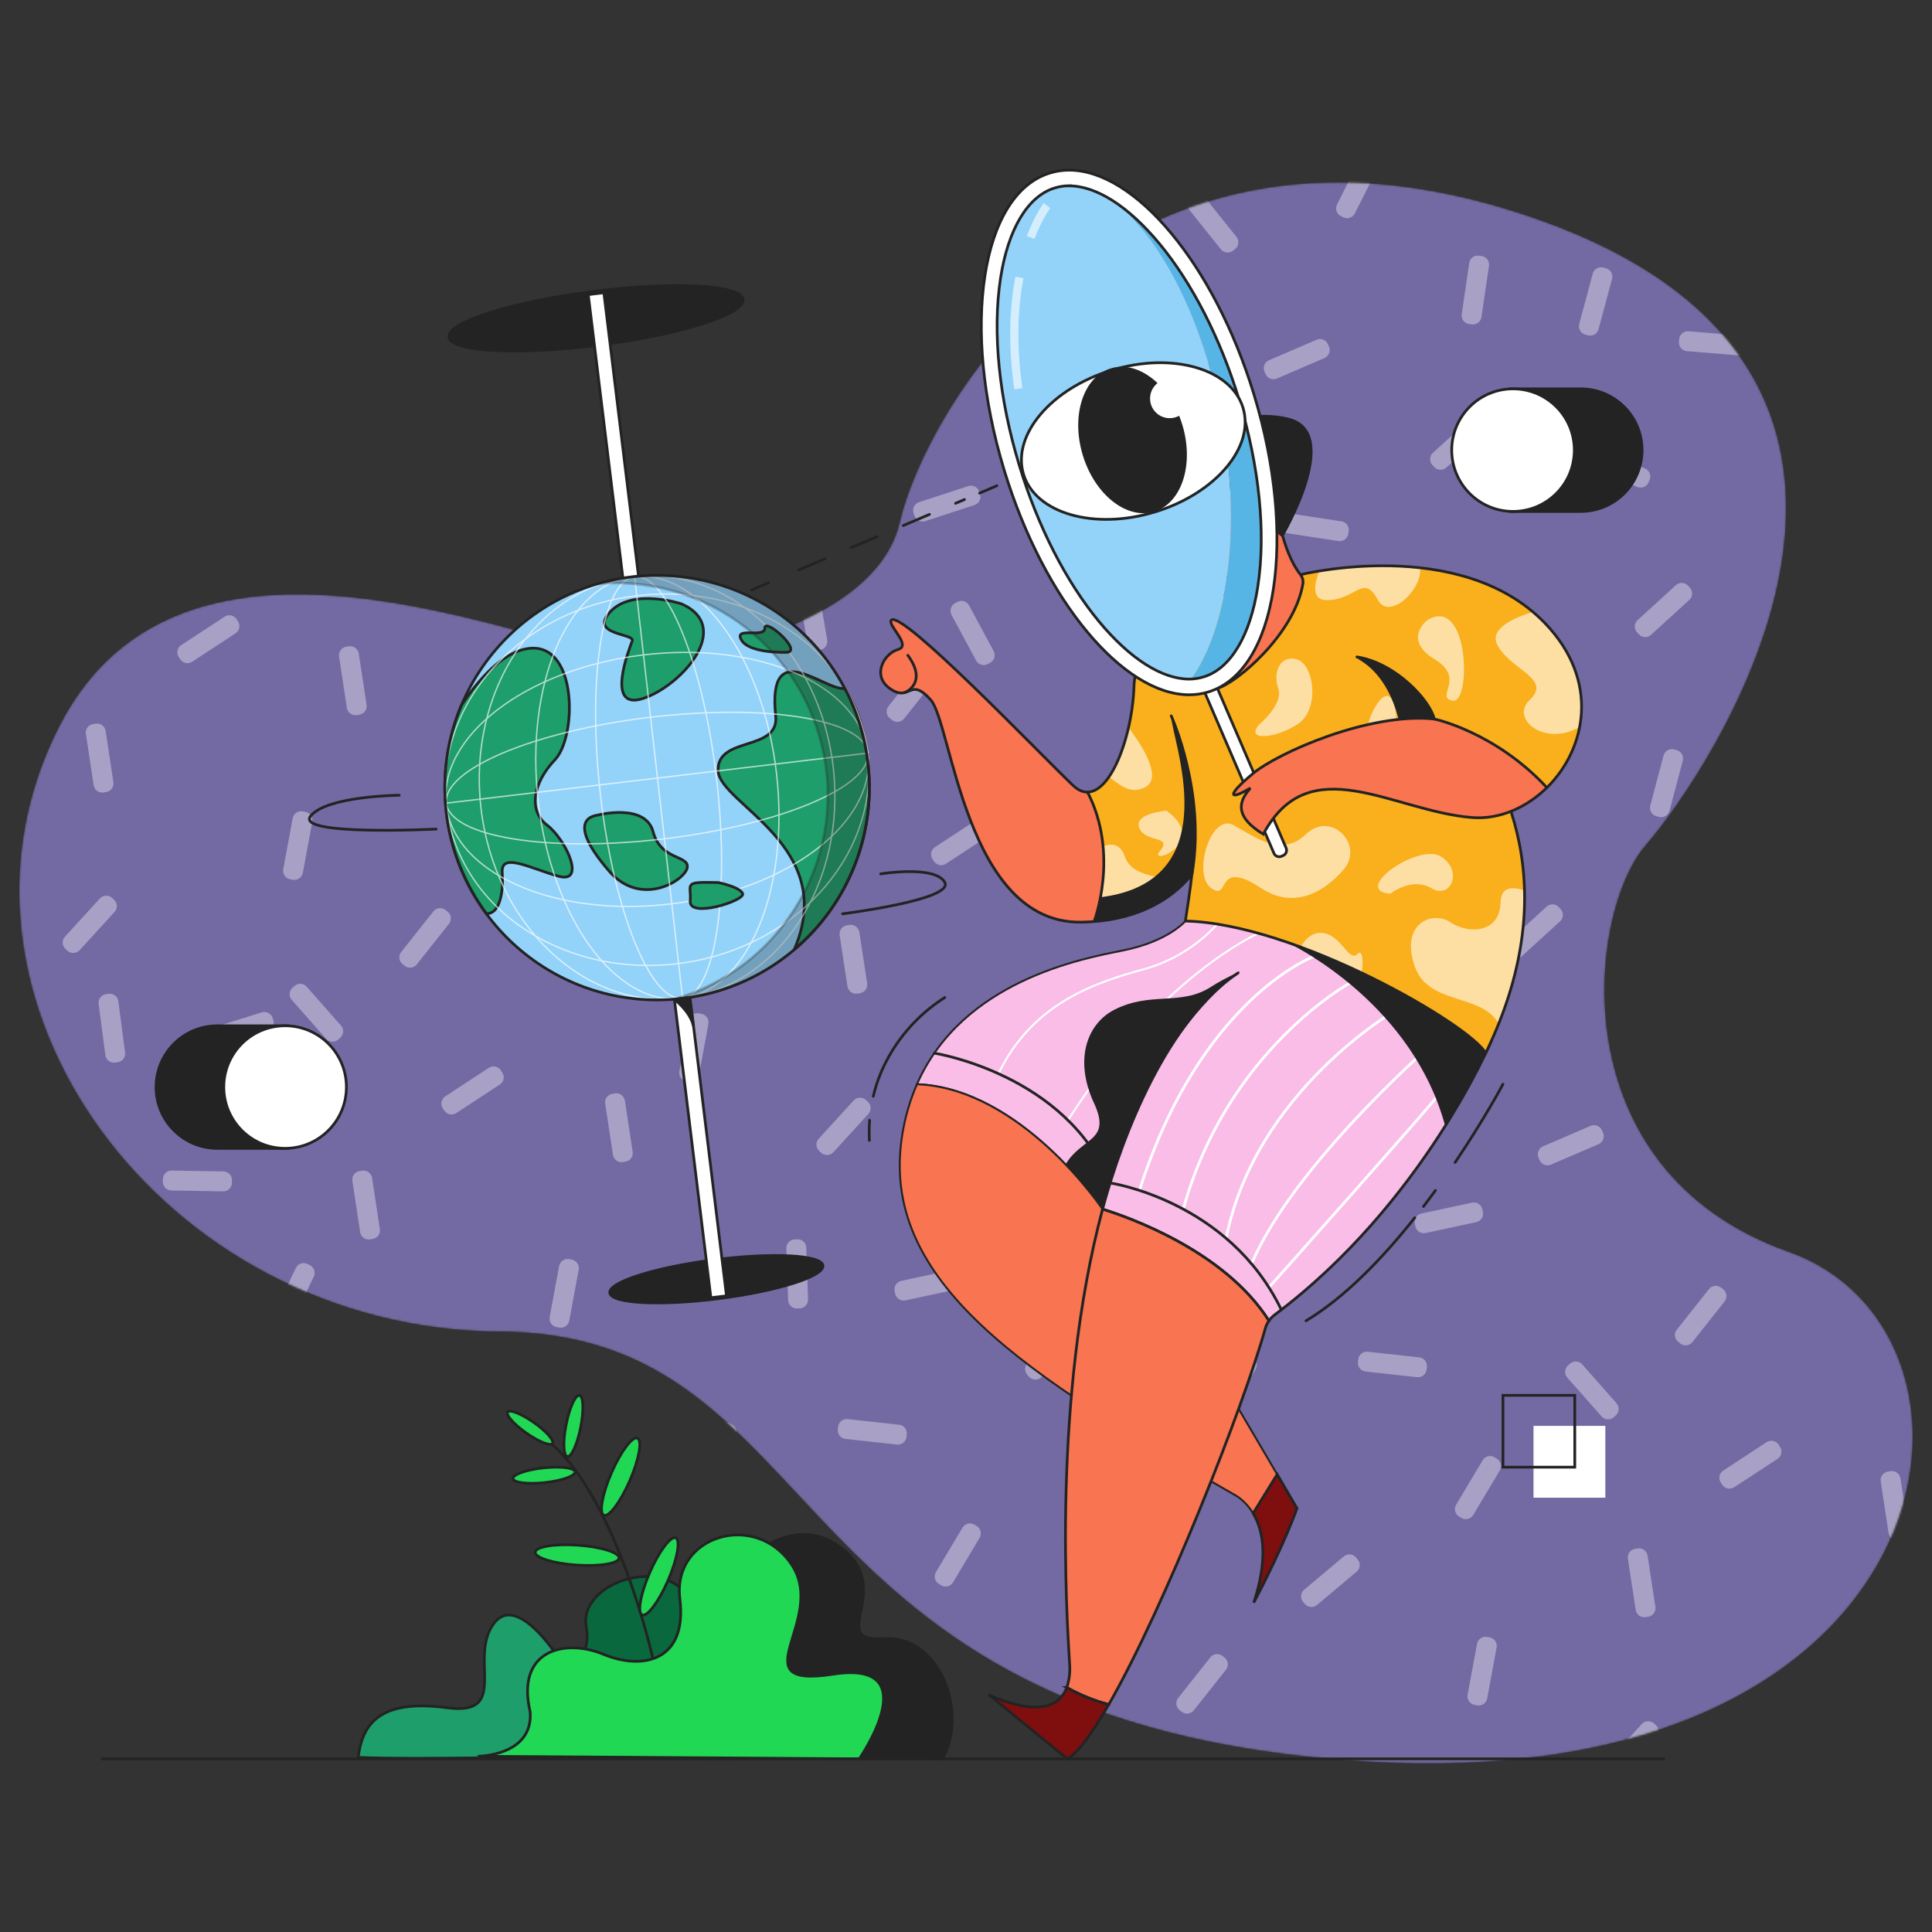 <svg width="1000" height="1000" viewBox="0 0 1000 1000" fill="none" xmlns="http://www.w3.org/2000/svg">
<rect x="0" y="0" width="1000" height="1000" fill="#333333" stroke="none"/>
<mask id="mask0_0_2911" style="mask-type:alpha" maskUnits="userSpaceOnUse" x="10" y="94" width="981" height="819">
<path fill-rule="evenodd" clip-rule="evenodd" d="M348.503 341.09C348.503 341.09 452.729 326.701 465.688 270.288C478.647 213.875 573.892 43.896 782.54 109.072C1032.66 187.219 882.373 402.542 851.993 437.326C821.613 472.11 806.417 605.586 925.781 647.899C1045.15 690.212 1012.54 931.108 704.935 911.6C397.331 892.092 433.129 690.362 258.447 689.209C83.765 688.056 -41.041 516.602 30.58 376.093C102.201 235.584 315.956 357.646 348.503 341.09Z" fill="white"/>
</mask>
<g mask="url(#mask0_0_2911)">
<path d="M348.504 341.09C348.504 341.09 452.73 326.701 465.689 270.288C478.648 213.875 573.892 43.896 782.54 109.072C1032.66 187.219 882.373 402.542 851.993 437.326C821.613 472.11 806.417 605.586 925.781 647.899C1045.15 690.212 1012.54 931.108 704.935 911.6C397.331 892.092 433.13 690.362 258.447 689.209C83.765 688.056 -41.041 516.602 30.58 376.093C102.201 235.584 315.956 357.646 348.504 341.09Z" fill="#A997FF" fill-opacity="0.55"/>
<g opacity="0.37">
<path d="M914.389 746.474C916.454 745.121 919.224 745.698 920.577 747.763L921.327 748.907C922.679 750.972 922.102 753.743 920.037 755.095L897.609 769.789C895.544 771.142 892.773 770.564 891.42 768.499L890.671 767.356C889.318 765.291 889.895 762.52 891.96 761.167L914.389 746.474Z" fill="white"/>
<path d="M842.6 806.775C842.229 804.335 843.907 802.055 846.348 801.684L847.7 801.479C850.14 801.108 852.419 802.786 852.79 805.227L856.818 831.735C857.189 834.176 855.511 836.455 853.07 836.826L851.719 837.031C849.278 837.402 846.999 835.724 846.628 833.284L842.6 806.775Z" fill="white"/>
<path d="M884.562 667.235C886.095 665.3 888.907 664.975 890.842 666.508L891.913 667.357C893.848 668.89 894.174 671.701 892.641 673.636L875.99 694.652C874.457 696.587 871.646 696.913 869.711 695.38L868.639 694.531C866.704 692.998 866.378 690.186 867.911 688.251L884.562 667.235Z" fill="white"/>
<path d="M973.469 766.772C973.098 764.331 974.776 762.052 977.217 761.681L978.569 761.476C981.01 761.105 983.289 762.783 983.66 765.223L987.688 791.732C988.059 794.173 986.381 796.452 983.94 796.823L982.588 797.028C980.147 797.399 977.868 795.721 977.497 793.28L973.469 766.772Z" fill="white"/>
<path d="M849.816 892.342C851.481 890.519 854.308 890.391 856.131 892.056L857.14 892.978C858.963 894.643 859.091 897.47 857.426 899.293L839.343 919.09C837.678 920.913 834.85 921.041 833.028 919.376L832.018 918.453C830.195 916.788 830.068 913.961 831.733 912.138L849.816 892.342Z" fill="white"/>
<path d="M949.594 850.864C950.043 848.436 952.375 846.833 954.802 847.282L956.147 847.53C958.574 847.979 960.178 850.311 959.729 852.739L954.852 879.104C954.403 881.532 952.071 883.136 949.644 882.687L948.299 882.438C945.872 881.989 944.268 879.657 944.717 877.229L949.594 850.864Z" fill="white"/>
<path d="M764.51 850.853C764.959 848.426 767.291 846.822 769.718 847.271L771.063 847.52C773.49 847.969 775.094 850.301 774.645 852.728L769.768 879.094C769.319 881.521 766.987 883.125 764.56 882.676L763.215 882.427C760.788 881.978 759.184 879.646 759.633 877.219L764.51 850.853Z" fill="white"/>
<path d="M811.234 713.045C809.6 711.194 809.776 708.369 811.627 706.735L812.652 705.831C814.502 704.197 817.327 704.372 818.961 706.223L836.706 726.323C838.34 728.174 838.165 730.999 836.314 732.633L835.289 733.537C833.438 735.171 830.614 734.996 828.98 733.145L811.234 713.045Z" fill="white"/>
<path d="M253.028 552.699C255.094 551.347 257.864 551.925 259.216 553.99L259.988 555.169C261.341 557.234 260.763 560.005 258.697 561.357L236.144 576.124C234.079 577.476 231.308 576.898 229.956 574.833L229.184 573.654C227.832 571.589 228.41 568.818 230.475 567.466L253.028 552.699Z" fill="white"/>
<path d="M182.395 611.234C182.024 608.794 183.702 606.514 186.143 606.143L187.494 605.938C189.935 605.567 192.214 607.245 192.585 609.686L196.613 636.194C196.984 638.635 195.306 640.914 192.865 641.285L191.514 641.49C189.073 641.861 186.794 640.183 186.423 637.743L182.395 611.234Z" fill="white"/>
<path d="M224.313 471.751C225.846 469.816 228.657 469.49 230.592 471.023L231.664 471.872C233.599 473.405 233.925 476.217 232.392 478.152L215.741 499.168C214.208 501.103 211.396 501.428 209.461 499.895L208.389 499.046C206.454 497.513 206.129 494.702 207.662 492.767L224.313 471.751Z" fill="white"/>
<path d="M313.241 571.233C312.87 568.792 314.548 566.513 316.989 566.142L318.341 565.936C320.782 565.565 323.061 567.243 323.432 569.684L327.46 596.193C327.83 598.633 326.153 600.912 323.712 601.283L322.36 601.489C319.919 601.86 317.64 600.182 317.269 597.741L313.241 571.233Z" fill="white"/>
<path d="M189.618 696.826C191.283 695.004 194.11 694.876 195.933 696.541L196.942 697.463C198.765 699.128 198.893 701.955 197.228 703.778L179.145 723.575C177.48 725.397 174.652 725.525 172.829 723.86L171.82 722.938C169.997 721.273 169.869 718.446 171.534 716.623L189.618 696.826Z" fill="white"/>
<path d="M289.394 655.316C289.843 652.888 292.175 651.284 294.602 651.733L295.947 651.982C298.374 652.431 299.978 654.763 299.529 657.191L294.652 683.556C294.203 685.984 291.871 687.588 289.444 687.138L288.099 686.89C285.672 686.441 284.068 684.109 284.517 681.681L289.394 655.316Z" fill="white"/>
<path d="M104.321 655.305C104.77 652.878 107.102 651.274 109.53 651.723L110.874 651.972C113.302 652.421 114.906 654.753 114.457 657.18L109.58 683.545C109.131 685.973 106.799 687.577 104.371 687.128L103.027 686.879C100.599 686.43 98.995 684.098 99.444 681.671L104.321 655.305Z" fill="white"/>
<path d="M151.022 517.55C149.388 515.699 149.563 512.874 151.414 511.24L152.439 510.335C154.29 508.702 157.115 508.877 158.748 510.728L176.494 530.828C178.128 532.679 177.952 535.504 176.102 537.137L175.077 538.042C173.226 539.676 170.401 539.5 168.767 537.65L151.022 517.55Z" fill="white"/>
<path d="M116.243 319.201C118.308 317.848 121.079 318.425 122.431 320.49L123.181 321.634C124.534 323.699 123.956 326.47 121.891 327.823L99.463 342.516C97.398 343.869 94.627 343.292 93.274 341.227L92.525 340.083C91.172 338.018 91.75 335.247 93.815 333.894L116.243 319.201Z" fill="white"/>
<path d="M44.462 379.857C44.092 377.416 45.771 375.137 48.212 374.768L49.577 374.561C52.018 374.191 54.296 375.87 54.666 378.311L58.69 404.867C59.06 407.308 57.381 409.586 54.94 409.956L53.575 410.163C51.134 410.533 48.855 408.854 48.486 406.413L44.462 379.857Z" fill="white"/>
<path d="M86.372 239.981C87.905 238.046 90.716 237.72 92.651 239.253L93.723 240.102C95.658 241.635 95.984 244.447 94.451 246.382L77.8 267.397C76.267 269.332 73.455 269.658 71.52 268.125L70.448 267.276C68.513 265.743 68.188 262.931 69.721 260.996L86.372 239.981Z" fill="white"/>
<path d="M175.505 339.829C175.135 337.388 176.814 335.11 179.255 334.74L180.62 334.533C183.061 334.163 185.339 335.842 185.709 338.283L189.733 364.839C190.103 367.28 188.424 369.558 185.983 369.928L184.618 370.135C182.177 370.505 179.899 368.826 179.529 366.385L175.505 339.829Z" fill="white"/>
<path d="M51.696 465.05C53.361 463.228 56.188 463.1 58.011 464.765L59.02 465.687C60.843 467.352 60.971 470.179 59.306 472.002L41.222 491.799C39.557 493.621 36.73 493.749 34.907 492.084L33.898 491.162C32.075 489.497 31.947 486.67 33.612 484.847L51.696 465.05Z" fill="white"/>
<path d="M151.49 423.546C151.939 421.119 154.271 419.515 156.698 419.964L158.043 420.213C160.47 420.662 162.074 422.993 161.625 425.421L156.748 451.786C156.299 454.214 153.967 455.818 151.54 455.369L150.195 455.12C147.767 454.671 146.164 452.339 146.613 449.912L151.49 423.546Z" fill="white"/>
<path d="M13.101 285.79C11.467 283.94 11.643 281.115 13.493 279.481L14.518 278.576C16.369 276.942 19.194 277.118 20.828 278.969L38.573 299.069C40.207 300.919 40.032 303.744 38.181 305.378L37.156 306.283C35.305 307.917 32.48 307.741 30.847 305.89L13.101 285.79Z" fill="white"/>
<path d="M115.671 606.346C118.139 606.39 120.105 608.425 120.062 610.894L120.039 612.261C119.995 614.729 117.96 616.695 115.491 616.652L88.683 616.184C86.214 616.141 84.248 614.105 84.291 611.637L84.315 610.27C84.358 607.801 86.394 605.835 88.862 605.878L115.671 606.346Z" fill="white"/>
<path d="M22.433 615.793C23.5 613.566 26.169 612.626 28.396 613.692L29.629 614.283C31.855 615.349 32.796 618.018 31.73 620.245L20.149 644.428C19.082 646.654 16.413 647.595 14.186 646.528L12.953 645.938C10.727 644.872 9.786 642.202 10.852 639.976L22.433 615.793Z" fill="white"/>
<path d="M135.501 523.995C137.857 523.258 140.365 524.57 141.102 526.926L141.51 528.231C142.247 530.587 140.934 533.095 138.578 533.832L112.988 541.837C110.632 542.574 108.125 541.261 107.387 538.905L106.979 537.6C106.242 535.244 107.555 532.736 109.911 531.999L135.501 523.995Z" fill="white"/>
<path d="M153.118 656.32C154.184 654.094 156.854 653.153 159.08 654.219L160.314 654.81C162.54 655.876 163.481 658.546 162.414 660.772L150.833 684.955C149.767 687.181 147.097 688.122 144.871 687.056L143.638 686.465C141.411 685.399 140.471 682.729 141.537 680.503L153.118 656.32Z" fill="white"/>
<path d="M86.104 712.434C87.841 710.68 90.671 710.666 92.425 712.402L93.397 713.364C95.152 715.101 95.166 717.931 93.429 719.686L74.566 738.741C72.829 740.495 69.999 740.51 68.245 738.773L67.273 737.811C65.518 736.074 65.504 733.244 67.241 731.489L86.104 712.434Z" fill="white"/>
<path d="M51.05 519.598C50.728 517.15 52.452 514.905 54.9 514.584L56.24 514.408C58.688 514.086 60.932 515.81 61.254 518.258L64.738 544.789C65.059 547.237 63.335 549.481 60.888 549.803L59.547 549.979C57.1 550.3 54.855 548.577 54.533 546.129L51.05 519.598Z" fill="white"/>
<path d="M506.384 423.766C508.45 422.413 511.22 422.99 512.573 425.055L513.322 426.199C514.675 428.264 514.098 431.035 512.033 432.387L489.605 447.081C487.54 448.434 484.769 447.856 483.416 445.791L482.667 444.648C481.314 442.583 481.891 439.812 483.956 438.459L506.384 423.766Z" fill="white"/>
<path d="M434.616 484.04C434.245 481.599 435.923 479.32 438.364 478.949L439.715 478.744C442.156 478.373 444.435 480.051 444.806 482.492L448.834 509C449.205 511.441 447.527 513.72 445.086 514.091L443.735 514.296C441.294 514.667 439.015 512.989 438.644 510.549L434.616 484.04Z" fill="white"/>
<path d="M476.54 344.526C478.073 342.591 480.885 342.265 482.82 343.798L483.891 344.647C485.826 346.18 486.152 348.992 484.619 350.927L467.968 371.943C466.435 373.878 463.623 374.203 461.688 372.67L460.617 371.821C458.682 370.288 458.356 367.477 459.889 365.542L476.54 344.526Z" fill="white"/>
<path d="M565.474 444.039C565.103 441.598 566.781 439.319 569.222 438.948L570.573 438.742C573.014 438.371 575.293 440.049 575.664 442.49L579.692 468.999C580.063 471.439 578.385 473.718 575.944 474.089L574.592 474.295C572.152 474.666 569.873 472.988 569.502 470.547L565.474 444.039Z" fill="white"/>
<path d="M441.841 569.623C443.506 567.8 446.334 567.672 448.157 569.337L449.166 570.259C450.989 571.924 451.117 574.752 449.452 576.574L431.368 596.371C429.703 598.194 426.876 598.322 425.053 596.657L424.044 595.735C422.221 594.07 422.093 591.242 423.758 589.42L441.841 569.623Z" fill="white"/>
<path d="M541.622 528.125C542.071 525.697 544.402 524.093 546.83 524.542L548.174 524.791C550.602 525.24 552.206 527.572 551.757 529.999L546.88 556.365C546.431 558.792 544.099 560.396 541.671 559.947L540.327 559.699C537.899 559.25 536.295 556.918 536.744 554.49L541.622 528.125Z" fill="white"/>
<path d="M356.537 528.114C356.986 525.687 359.318 524.083 361.746 524.532L363.09 524.781C365.518 525.23 367.122 527.561 366.673 529.989L361.796 556.354C361.347 558.782 359.015 560.386 356.587 559.937L355.243 559.688C352.815 559.239 351.211 556.907 351.66 554.48L356.537 528.114Z" fill="white"/>
<path d="M403.24 390.336C401.606 388.485 401.782 385.66 403.632 384.026L404.657 383.122C406.508 381.488 409.333 381.663 410.967 383.514L428.712 403.614C430.346 405.465 430.17 408.29 428.32 409.924L427.295 410.828C425.444 412.462 422.619 412.287 420.985 410.436L403.24 390.336Z" fill="white"/>
<path d="M626.484 857.848C628.017 855.913 630.828 855.587 632.763 857.12L633.835 857.969C635.77 859.502 636.096 862.314 634.563 864.249L617.912 885.264C616.379 887.199 613.567 887.525 611.632 885.992L610.561 885.143C608.626 883.61 608.3 880.798 609.833 878.863L626.484 857.848Z" fill="white"/>
<path d="M553.147 903.645C551.513 901.794 551.689 898.969 553.54 897.335L554.565 896.43C556.415 894.797 559.24 894.972 560.874 896.823L578.62 916.923C580.253 918.774 580.078 921.599 578.227 923.232L577.202 924.137C575.351 925.771 572.527 925.596 570.893 923.745L553.147 903.645Z" fill="white"/>
<path d="M891.697 495.734C893.97 496.697 895.032 499.321 894.068 501.594L893.538 502.846C892.574 505.119 889.951 506.18 887.678 505.217L863.016 494.762C860.743 493.799 859.682 491.175 860.645 488.902L861.176 487.65C862.139 485.378 864.763 484.316 867.036 485.28L891.697 495.734Z" fill="white"/>
<path d="M800.545 469.259C802.369 467.595 805.196 467.724 806.86 469.548L807.782 470.558C809.446 472.381 809.316 475.209 807.493 476.873L787.687 494.946C785.863 496.61 783.036 496.48 781.372 494.657L780.45 493.647C778.786 491.823 778.915 488.996 780.739 487.332L800.545 469.259Z" fill="white"/>
<path d="M939.739 426.597C942.199 426.797 944.031 428.954 943.831 431.415L943.72 432.778C943.519 435.238 941.362 437.07 938.901 436.87L912.177 434.691C909.717 434.491 907.885 432.334 908.085 429.873L908.196 428.51C908.397 426.05 910.554 424.218 913.015 424.418L939.739 426.597Z" fill="white"/>
<path d="M906.495 555.851C908.318 554.187 911.146 554.317 912.81 556.14L913.731 557.15C915.395 558.974 915.266 561.801 913.442 563.465L893.636 581.538C891.812 583.202 888.985 583.073 887.321 581.249L886.399 580.239C884.735 578.416 884.865 575.588 886.688 573.924L906.495 555.851Z" fill="white"/>
<path d="M733.378 522.82C735.818 523.192 737.495 525.472 737.123 527.913L736.917 529.264C736.545 531.705 734.265 533.381 731.824 533.009L705.318 528.968C702.877 528.595 701.201 526.315 701.573 523.875L701.779 522.523C702.151 520.083 704.431 518.406 706.872 518.778L733.378 522.82Z" fill="white"/>
<path d="M823.314 582.754C825.582 581.779 828.211 582.827 829.186 585.095L829.726 586.351C830.701 588.62 829.653 591.249 827.385 592.223L802.751 602.812C800.483 603.787 797.854 602.738 796.879 600.47L796.339 599.214C795.364 596.946 796.413 594.317 798.681 593.342L823.314 582.754Z" fill="white"/>
<path d="M720.518 428.833C722.786 427.858 725.415 428.906 726.39 431.174L726.93 432.43C727.905 434.698 726.856 437.327 724.588 438.302L699.955 448.891C697.687 449.866 695.058 448.817 694.083 446.549L693.543 445.293C692.568 443.025 693.616 440.396 695.884 439.421L720.518 428.833Z" fill="white"/>
<path d="M861.04 391.084C861.672 388.697 864.118 387.274 866.505 387.906L867.827 388.256C870.213 388.887 871.636 391.334 871.005 393.72L864.146 419.641C863.515 422.028 861.068 423.45 858.682 422.819L857.36 422.469C854.973 421.838 853.551 419.391 854.182 417.005L861.04 391.084Z" fill="white"/>
<path d="M851.474 242.54C853.746 243.506 854.805 246.13 853.839 248.402L853.304 249.661C852.338 251.932 849.714 252.991 847.442 252.026L822.766 241.536C820.494 240.57 819.435 237.946 820.401 235.674L820.936 234.415C821.901 232.143 824.526 231.084 826.798 232.05L851.474 242.54Z" fill="white"/>
<path d="M761.494 216.298C763.318 214.634 766.145 214.763 767.809 216.587L768.73 217.597C770.395 219.42 770.265 222.248 768.442 223.912L748.635 241.985C746.812 243.649 743.984 243.519 742.32 241.696L741.399 240.686C739.735 238.862 739.864 236.035 741.688 234.371L761.494 216.298Z" fill="white"/>
<path d="M900.685 173.649C903.146 173.85 904.978 176.007 904.777 178.467L904.666 179.83C904.466 182.291 902.309 184.123 899.848 183.922L873.124 181.744C870.663 181.543 868.831 179.386 869.032 176.926L869.143 175.563C869.344 173.102 871.501 171.27 873.961 171.471L900.685 173.649Z" fill="white"/>
<path d="M867.432 302.902C869.255 301.238 872.083 301.367 873.747 303.191L874.668 304.201C876.332 306.024 876.203 308.852 874.379 310.516L854.573 328.589C852.749 330.253 849.922 330.123 848.258 328.3L847.336 327.29C845.672 325.466 845.802 322.639 847.625 320.975L867.432 302.902Z" fill="white"/>
<path d="M694.326 269.855C696.767 270.227 698.443 272.507 698.071 274.947L697.865 276.299C697.493 278.74 695.213 280.416 692.772 280.044L666.266 276.002C663.826 275.63 662.149 273.35 662.521 270.91L662.727 269.558C663.099 267.118 665.379 265.441 667.82 265.813L694.326 269.855Z" fill="white"/>
<path d="M784.261 329.784C786.53 328.809 789.158 329.858 790.133 332.126L790.673 333.382C791.648 335.65 790.6 338.279 788.332 339.254L763.698 349.842C761.43 350.817 758.801 349.769 757.827 347.501L757.287 346.245C756.312 343.977 757.36 341.348 759.628 340.373L784.261 329.784Z" fill="white"/>
<path d="M681.465 175.863C683.733 174.888 686.362 175.937 687.337 178.205L687.877 179.461C688.852 181.729 687.803 184.358 685.535 185.333L660.902 195.921C658.634 196.896 656.005 195.848 655.03 193.58L654.49 192.324C653.515 190.056 654.563 187.427 656.831 186.452L681.465 175.863Z" fill="white"/>
<path d="M824.392 141.668C825.031 139.284 827.482 137.869 829.866 138.508L831.229 138.873C833.614 139.512 835.029 141.964 834.39 144.348L827.408 170.393C826.769 172.778 824.318 174.192 821.934 173.553L820.571 173.188C818.186 172.549 816.771 170.098 817.41 167.713L824.392 141.668Z" fill="white"/>
<path d="M428.157 331.206C428.575 333.639 426.941 335.95 424.508 336.368L423.115 336.607C420.682 337.025 418.37 335.391 417.953 332.958L413.388 306.374C412.97 303.941 414.604 301.629 417.037 301.212L418.43 300.972C420.863 300.555 423.174 302.188 423.592 304.621L428.157 331.206Z" fill="white"/>
<path d="M402.81 243.34C405.199 243.966 406.627 246.409 406.002 248.797L405.655 250.12C405.03 252.508 402.586 253.936 400.198 253.311L374.261 246.516C371.873 245.89 370.444 243.447 371.07 241.059L371.416 239.736C372.042 237.348 374.485 235.919 376.873 236.545L402.81 243.34Z" fill="white"/>
<path d="M514.301 336.997C515.471 339.171 514.657 341.881 512.483 343.051L511.279 343.699C509.105 344.868 506.394 344.054 505.224 341.88L492.521 318.268C491.351 316.094 492.166 313.383 494.34 312.213L495.544 311.566C497.718 310.396 500.428 311.21 501.598 313.384L514.301 336.997Z" fill="white"/>
<path d="M387.733 379.356C390.121 379.982 391.55 382.425 390.925 384.813L390.578 386.136C389.952 388.524 387.509 389.953 385.121 389.327L359.184 382.532C356.796 381.907 355.367 379.463 355.992 377.075L356.339 375.753C356.965 373.365 359.408 371.936 361.796 372.561L387.733 379.356Z" fill="white"/>
<path d="M321.329 216.088C322.344 218.338 321.342 220.985 319.092 222L317.845 222.562C315.595 223.577 312.948 222.575 311.933 220.324L300.912 195.882C299.897 193.631 300.899 190.984 303.15 189.969L304.396 189.407C306.647 188.392 309.294 189.394 310.308 191.645L321.329 216.088Z" fill="white"/>
<path d="M319.084 323.057C321.131 324.437 321.67 327.216 320.29 329.262L319.518 330.406C318.137 332.453 315.359 332.992 313.312 331.612L291.048 316.59C289.002 315.21 288.462 312.431 289.843 310.385L290.615 309.241C291.996 307.194 294.774 306.655 296.821 308.035L319.084 323.057Z" fill="white"/>
<path d="M393.239 154.197C395.29 155.57 395.84 158.347 394.466 160.398L393.706 161.534C392.333 163.586 389.556 164.135 387.505 162.762L365.224 147.846C363.172 146.473 362.623 143.697 363.996 141.645L364.757 140.509C366.13 138.458 368.906 137.908 370.958 139.281L393.239 154.197Z" fill="white"/>
<path d="M501.207 251.592C503.553 250.824 506.077 252.105 506.845 254.451L507.27 255.751C508.037 258.097 506.757 260.621 504.411 261.389L478.926 269.723C476.58 270.49 474.056 269.21 473.288 266.864L472.863 265.564C472.096 263.218 473.376 260.694 475.722 259.926L501.207 251.592Z" fill="white"/>
<path d="M701.26 110.461C700.15 112.666 697.462 113.553 695.257 112.443L694.036 111.828C691.831 110.717 690.944 108.03 692.054 105.825L704.114 81.877C705.225 79.672 707.912 78.785 710.117 79.896L711.338 80.51C713.543 81.621 714.43 84.308 713.32 86.513L701.26 110.461Z" fill="white"/>
<path d="M766.792 164.126C766.434 166.569 764.163 168.258 761.72 167.9L760.368 167.701C757.925 167.343 756.236 165.072 756.594 162.63L760.488 136.101C760.846 133.659 763.117 131.969 765.56 132.328L766.912 132.526C769.355 132.885 771.044 135.155 770.686 137.598L766.792 164.126Z" fill="white"/>
<path d="M639.985 122.601C641.528 124.528 641.217 127.341 639.29 128.884L638.223 129.739C636.296 131.282 633.483 130.971 631.939 129.044L615.179 108.115C613.635 106.189 613.946 103.375 615.873 101.832L616.941 100.978C618.867 99.434 621.681 99.745 623.224 101.672L639.985 122.601Z" fill="white"/>
<path d="M807.255 87.772C809.596 88.556 810.857 91.09 810.073 93.43L809.639 94.727C808.855 97.068 806.322 98.33 803.981 97.546L778.557 89.029C776.216 88.245 774.954 85.712 775.738 83.371L776.172 82.074C776.956 79.733 779.49 78.471 781.831 79.255L807.255 87.772Z" fill="white"/>
<path d="M734.602 702.583C737.056 702.853 738.827 705.06 738.558 707.514L738.409 708.873C738.14 711.327 735.932 713.098 733.478 712.829L706.826 709.906C704.372 709.636 702.6 707.429 702.87 704.975L703.019 703.616C703.288 701.162 705.495 699.391 707.949 699.66L734.602 702.583Z" fill="white"/>
<path d="M641.008 703.507C642.273 701.387 645.018 700.695 647.137 701.96L648.311 702.661C650.431 703.927 651.123 706.671 649.858 708.791L636.112 731.812C634.847 733.932 632.103 734.624 629.983 733.358L628.809 732.658C626.689 731.392 625.997 728.648 627.262 726.528L641.008 703.507Z" fill="white"/>
<path d="M761.952 622.495C764.366 621.977 766.742 623.513 767.261 625.927L767.548 627.264C768.066 629.677 766.53 632.054 764.116 632.572L737.901 638.202C735.487 638.72 733.11 637.184 732.592 634.77L732.305 633.433C731.787 631.02 733.323 628.643 735.737 628.125L761.952 622.495Z" fill="white"/>
<path d="M767.434 755.825C768.7 753.706 771.444 753.013 773.564 754.279L774.737 754.98C776.857 756.245 777.55 758.99 776.284 761.109L762.539 784.131C761.273 786.25 758.529 786.943 756.409 785.677L755.235 784.976C753.116 783.711 752.423 780.966 753.689 778.847L767.434 755.825Z" fill="white"/>
<path d="M592.137 774.217C594.581 773.869 596.844 775.568 597.193 778.012L597.386 779.366C597.734 781.81 596.035 784.073 593.591 784.421L567.046 788.204C564.602 788.552 562.339 786.853 561.99 784.409L561.797 783.056C561.449 780.612 563.148 778.348 565.592 778L592.137 774.217Z" fill="white"/>
<path d="M695.563 805.594C697.453 804.006 700.273 804.25 701.861 806.14L702.741 807.187C704.329 809.077 704.084 811.897 702.194 813.485L681.666 830.734C679.776 832.323 676.957 832.078 675.369 830.188L674.489 829.141C672.901 827.251 673.145 824.431 675.035 822.843L695.563 805.594Z" fill="white"/>
<path d="M552.707 687.893C554.597 686.305 557.417 686.549 559.005 688.439L559.885 689.486C561.473 691.376 561.228 694.196 559.338 695.784L538.81 713.033C536.92 714.621 534.101 714.377 532.513 712.487L531.633 711.44C530.045 709.55 530.289 706.73 532.179 705.142L552.707 687.893Z" fill="white"/>
<path d="M676.256 611.289C676.172 608.822 678.104 606.754 680.571 606.67L681.938 606.623C684.405 606.539 686.473 608.471 686.557 610.938L687.47 637.736C687.554 640.203 685.622 642.271 683.154 642.355L681.788 642.402C679.321 642.486 677.252 640.554 677.168 638.086L676.256 611.289Z" fill="white"/>
<path d="M465.395 737.454C467.849 737.723 469.62 739.931 469.35 742.385L469.201 743.744C468.932 746.198 466.725 747.969 464.271 747.7L437.618 744.776C435.164 744.507 433.393 742.299 433.662 739.845L433.811 738.486C434.08 736.032 436.288 734.261 438.742 734.53L465.395 737.454Z" fill="white"/>
<path d="M371.758 738.385C373.023 736.266 375.768 735.573 377.887 736.839L379.061 737.54C381.181 738.805 381.873 741.55 380.608 743.669L366.862 766.691C365.597 768.81 362.853 769.503 360.733 768.237L359.559 767.536C357.439 766.271 356.747 763.526 358.012 761.407L371.758 738.385Z" fill="white"/>
<path d="M492.722 657.353C495.136 656.835 497.512 658.371 498.031 660.785L498.318 662.122C498.836 664.536 497.3 666.913 494.886 667.431L468.671 673.06C466.257 673.579 463.88 672.042 463.362 669.629L463.075 668.292C462.557 665.878 464.093 663.501 466.507 662.983L492.722 657.353Z" fill="white"/>
<path d="M498.196 790.704C499.461 788.584 502.206 787.892 504.325 789.157L505.499 789.858C507.619 791.124 508.311 793.868 507.046 795.988L493.3 819.009C492.035 821.129 489.291 821.821 487.171 820.556L485.997 819.855C483.877 818.589 483.185 815.845 484.45 813.725L498.196 790.704Z" fill="white"/>
<path d="M322.889 809.084C325.333 808.736 327.597 810.435 327.945 812.879L328.138 814.232C328.486 816.676 326.787 818.94 324.343 819.288L297.799 823.071C295.355 823.419 293.091 821.72 292.743 819.276L292.55 817.922C292.202 815.478 293.901 813.215 296.345 812.867L322.889 809.084Z" fill="white"/>
<path d="M426.316 840.461C428.206 838.873 431.026 839.118 432.614 841.008L433.494 842.055C435.082 843.945 434.837 846.764 432.947 848.353L412.42 865.602C410.53 867.19 407.71 866.945 406.122 865.055L405.242 864.008C403.654 862.118 403.899 859.299 405.789 857.711L426.316 840.461Z" fill="white"/>
<path d="M283.468 722.781C285.358 721.193 288.178 721.437 289.766 723.327L290.645 724.374C292.234 726.264 291.989 729.084 290.099 730.672L269.571 747.921C267.681 749.509 264.861 749.265 263.273 747.375L262.394 746.328C260.806 744.438 261.05 741.618 262.94 740.03L283.468 722.781Z" fill="white"/>
<path d="M407.026 646.141C406.942 643.673 408.874 641.605 411.341 641.521L412.708 641.474C415.175 641.39 417.243 643.322 417.327 645.79L418.24 672.587C418.324 675.054 416.392 677.122 413.925 677.206L412.558 677.253C410.091 677.337 408.022 675.405 407.938 672.938L407.026 646.141Z" fill="white"/>
</g>
</g>
<path d="M292.228 862.784C292.228 862.784 268.443 822.639 255.426 840.544C242.41 858.449 264.108 888.287 231.549 883.941C198.99 879.594 187.645 890.224 185.431 909.628C213.817 910.954 296.61 909.029 296.61 909.029C296.61 909.029 300.818 864.41 292.228 862.784Z" fill="#1E9E6A" stroke="#232323" stroke-width="1.41"/>
<path d="M280.111 866.993C280.111 866.993 307.782 866.451 303.435 842.031C299.088 817.612 349.23 803.512 358.073 831.182C366.916 858.853 339.245 896.831 280.111 866.993H280.111Z" fill="#09683D" stroke="#232323" stroke-width="1.41"/>
<path d="M389.433 805.276C389.433 805.276 413.841 781.952 437.718 803.108C461.596 824.265 428.091 850.31 457.318 848.142C486.545 845.975 501.441 886.869 487.756 910.401C470.808 908.937 366.697 910.401 366.697 910.401C366.697 910.401 366.639 806.901 389.433 805.276Z" fill="#232323" stroke="#232323" stroke-width="1.41"/>
<path d="M247.287 909.029C247.287 909.029 276.041 909.029 274.416 886.12C266.818 853.561 292.863 848.142 312.393 856.282C331.924 864.422 355.929 860.409 351.893 827.527C347.858 794.646 391.266 781.744 409.886 810.06C428.506 838.377 381.835 874.175 431.204 866.555C480.573 858.934 444.774 910.366 444.774 910.366L247.287 909.029Z" fill="#21D855" stroke="#232323" stroke-width="1.41"/>
<path d="M861.758 910.366H52.278" stroke="#232323" stroke-width="1.41"/>
<path d="M337.966 858.565C337.966 858.565 317.835 768.485 280.111 743.271" stroke="#232323" stroke-width="1.41"/>
<path d="M325.972 766.411C330.779 755.392 332.561 745.537 329.952 744.399C327.343 743.261 321.331 751.271 316.524 762.289C311.717 773.308 309.935 783.164 312.544 784.302C315.153 785.44 321.164 777.43 325.972 766.411Z" fill="#21D855" stroke="#232323" stroke-width="1.41"/>
<path d="M345.789 818.012C350.596 806.993 352.378 797.138 349.769 796C347.161 794.862 341.149 802.872 336.342 813.891C331.534 824.91 329.752 834.765 332.361 835.903C334.97 837.041 340.982 829.031 345.789 818.012Z" fill="#21D855" stroke="#232323" stroke-width="1.41"/>
<path d="M320.429 806.436C320.626 803.597 311.063 800.62 299.07 799.788C287.077 798.955 277.195 800.583 276.998 803.422C276.801 806.261 286.363 809.238 298.356 810.07C310.349 810.903 320.231 809.276 320.429 806.436Z" fill="#21D855" stroke="#232323" stroke-width="1.41"/>
<path d="M282.019 767.388C290.887 766.416 297.889 763.926 297.659 761.824C297.429 759.723 290.053 758.806 281.185 759.778C272.317 760.749 265.315 763.24 265.545 765.341C265.776 767.443 273.151 768.359 282.019 767.388Z" fill="#21D855" stroke="#232323" stroke-width="1.41"/>
<path d="M300.547 738.809C302.286 730.059 302.014 722.632 299.941 722.22C297.867 721.808 294.777 728.567 293.038 737.317C291.299 746.067 291.571 753.494 293.644 753.906C295.717 754.318 298.808 747.559 300.547 738.809Z" fill="#21D855" stroke="#232323" stroke-width="1.41"/>
<path d="M285.974 747.149C287.037 745.632 282.701 740.757 276.287 736.262C269.874 731.766 263.813 729.352 262.749 730.869C261.686 732.386 266.022 737.261 272.436 741.756C278.849 746.252 284.91 748.666 285.974 747.149Z" fill="#21D855" stroke="#232323" stroke-width="1.41"/>
<path d="M310.284 178.599C352.324 173.221 385.61 162.656 384.631 155.001C383.651 147.346 348.778 145.5 306.738 150.878C264.698 156.256 231.413 166.821 232.392 174.476C233.371 182.131 268.245 183.977 310.284 178.599Z" fill="#232323" stroke="#232323" stroke-width="1.41"/>
<path d="M372.082 672.163C402.545 668.267 426.664 660.612 425.955 655.067C425.245 649.521 399.976 648.185 369.513 652.081C339.051 655.978 314.932 663.633 315.641 669.178C316.35 674.724 341.62 676.06 372.082 672.163Z" fill="#232323" stroke="#232323" stroke-width="1.41"/>
<path d="M570.664 625.867C576.267 627.158 581.64 628.645 586.805 630.271C605.091 604.018 714.447 517.294 704.278 496.265C692.887 472.664 622.489 445.408 613.542 476.734C613.542 476.734 604.86 487.179 581.398 491.929C560.864 496.08 498.386 507.194 474.612 561.187C528.824 563.343 570.664 625.867 570.664 625.867Z" fill="#F9BDE8"/>
<path d="M651.37 483.063C651.37 483.063 600.64 505.096 552.77 579.818" stroke="white" stroke-linecap="round"/>
<path d="M630.086 478.313C619.959 489.401 606.944 497.449 592.5 501.556C567.067 508.474 534.392 519.162 516.798 555.745" stroke="white" stroke-linecap="round"/>
<path fill-rule="evenodd" clip-rule="evenodd" d="M570.664 625.867C576.267 627.158 581.64 628.645 586.805 630.271C605.091 604.018 714.447 517.294 704.278 496.264C692.887 472.664 622.489 445.408 613.542 476.734C613.542 476.734 604.86 487.179 581.398 491.929C560.864 496.08 498.386 507.194 474.612 561.187C528.824 563.343 570.664 625.867 570.664 625.867Z" stroke="#232323"/>
<path d="M661.066 763.147C639.656 726.576 591.578 644.925 584.649 637.062C583.646 635.909 584.522 633.603 586.817 630.271C581.64 628.645 576.267 627.158 570.675 625.867C570.675 625.867 528.847 563.343 474.624 561.187C471.029 569.444 468.488 578.121 467.061 587.012C454.447 663.51 530.922 711.841 640.521 774.596C643.792 776.898 646.542 779.864 648.591 783.301L661.066 763.147Z" fill="#F97450" stroke="#232323"/>
<path d="M694.651 500.496C675.397 487.375 642.192 500.888 626.835 510.78C611.097 520.926 595.648 512.947 576.648 522.713C563.296 529.573 555.491 547.674 566.271 571.01C575.552 590.99 559.803 588.5 551.513 602.762C558.476 609.935 564.864 617.645 570.618 625.82C576.221 627.112 581.594 628.599 586.759 630.225C599.107 612.481 653.018 567.101 683.606 533.078C687.572 507.69 706.157 508.336 694.651 500.496Z" fill="#232323"/>
<path d="M675.973 483.651C619.076 505.027 587.693 562.132 570.664 625.867C583.346 629.787 633.741 647.231 656.777 683.652C657.667 682.403 658.749 681.302 659.982 680.389C736.699 622.823 771.817 538.935 771.817 538.935C774.031 503.54 758.559 450.02 675.973 483.651Z" fill="#F9BDE8"/>
<path d="M679.513 495.308C679.513 495.308 621.347 517.121 589.78 616.159" stroke="white" stroke-width="1.41" stroke-linecap="round"/>
<path d="M698.364 509.016C698.364 509.016 635.021 543.812 612.481 625.867" stroke="white" stroke-width="1.41" stroke-linecap="round"/>
<path d="M722.714 522.713C722.714 522.713 649.882 564.461 634.64 640.959" stroke="white" stroke-width="1.41" stroke-linecap="round"/>
<path d="M738.866 542.659C738.866 542.659 670.128 602.854 648.245 653.145" stroke="white" stroke-width="1.41" stroke-linecap="round"/>
<path d="M656.8 666.369C656.8 666.369 746.625 565.591 747.882 562.662" stroke="white" stroke-width="1.41" stroke-linecap="round"/>
<path d="M681.335 481.553C679.571 482.21 677.795 482.902 675.973 483.64C672.641 484.896 669.413 486.28 666.254 487.767C672.111 490.604 731.292 520.592 748.032 582.85C764.173 557.347 771.864 538.923 771.864 538.923C772.509 528.362 771.587 516.199 767.782 505.211C743.64 493.082 703.586 481.08 681.335 481.553Z" fill="#232323"/>
<path d="M648.937 829.522C665.217 798.6 671.316 780.695 671.316 780.695C671.316 780.695 667.326 773.847 661.066 763.147L648.626 783.301C654.494 793.066 656.062 808.158 648.937 829.522Z" fill="#7F0E0E" stroke="#232323" stroke-width="1.41"/>
<path d="M640.843 503.563C604.583 527.601 581.086 586.84 570.664 625.867C583.346 629.787 633.741 647.231 656.777 683.652C657.667 682.403 658.749 681.302 659.982 680.389C736.699 622.823 771.817 538.935 771.817 538.935C773.985 503.54 758.513 450.02 675.927 483.651" stroke="#232323" stroke-width="1.41" stroke-linecap="round"/>
<path d="M666.024 298.985C655.427 301.123 644.982 303.954 634.756 307.459C634.756 307.459 588.212 319.692 586.955 355.364C586.079 380.405 575.425 409.944 562.812 409.978C568.969 422.153 576.832 446.077 566.271 476.999C590.068 475.143 606.532 465.32 616.874 452.718C615.859 461.457 614.568 469.632 613.496 476.757C670.462 477.979 760.795 530.472 768.935 545.126C848.73 380.705 666.024 298.985 666.024 298.985Z" fill="#F9B01C"/>
<g opacity="0.6">
<path d="M713.294 363.619C713.294 363.619 700.739 380.555 713.294 389.79C725.85 399.025 725.85 346.659 713.294 363.619Z" fill="white"/>
<path d="M789.089 460.95C783.07 458.84 776.913 458.725 776.706 466.968C776.302 483.248 760.023 483.594 750.673 477.345C741.322 471.096 724.443 478.048 732.352 500.404C739.466 520.465 766.941 513.997 775.726 529.907C785.733 504.854 789.607 481.887 789.089 460.95Z" fill="white"/>
<path d="M696.554 448.66C696.554 448.66 677.046 475.696 652.823 459.739C628.599 443.783 637.016 466.772 626.974 459.739C616.932 452.706 626.789 420.539 638.503 427.1C650.217 433.66 663.556 443.783 675.997 431.769C688.437 419.755 705.097 436.046 696.554 448.66Z" fill="white"/>
<path d="M651.762 375.01C651.762 375.01 664.513 364.426 661.608 356.286C658.703 348.146 662.53 338.784 671.316 341.298C680.101 343.811 683.606 367.343 671.316 375.067C659.025 382.792 644.371 383.253 651.762 375.01Z" fill="white"/>
<path d="M704.762 503.563C705.915 497.21 705.005 491.249 702.779 493.647C698.018 498.755 694.109 482.844 683.525 482.844C678.694 482.844 675.386 486.372 673.218 490.188C683.975 494.166 694.64 498.743 704.762 503.563Z" fill="white"/>
<path d="M584.165 376.635C581.859 386.724 578.273 395.993 573.984 402.173C578.596 405.148 584.222 411.569 592.431 407.638C602.381 402.865 590.714 385.294 584.165 376.635Z" fill="white"/>
<path d="M609.011 460.685C608.354 451.565 586.92 456.765 582.205 443.391C579.899 436.669 575.287 436.369 570.998 438.099C572.284 451.232 570.687 464.489 566.317 476.941C584.776 475.535 598.819 469.286 609.011 460.685Z" fill="white"/>
<path d="M603.765 419.605C603.765 419.605 586.344 420.989 589.768 428.725C593.192 436.461 607.212 432.322 600.398 440.497C593.584 448.671 626.559 436.127 603.765 419.605Z" fill="white"/>
<path d="M719.578 462.622C719.578 462.622 730.727 453.721 740.907 459.739C751.088 465.758 757.348 450.677 745.876 443.368C734.405 436.058 699.055 460.708 719.578 462.622Z" fill="white"/>
</g>
<path d="M562.812 409.955C560.38 409.955 557.878 408.895 555.353 406.496C537.24 389.202 467.326 316.037 461.354 320.914C459.048 323.496 472.145 334.138 464.812 336.179C457.48 338.219 450.839 350.014 461.077 356.724C471.315 363.434 470.715 350.014 481.703 362.212C492.69 374.41 499.735 478.094 559.55 477.31C561.855 477.31 564.161 477.149 566.317 476.976C576.832 446.054 568.969 422.13 562.812 409.955Z" fill="#F97450"/>
<path fill-rule="evenodd" clip-rule="evenodd" d="M666.024 298.985C655.427 301.123 644.982 303.954 634.756 307.459C634.756 307.459 588.212 319.692 586.955 355.364C585.906 385.225 571.01 421.485 555.353 406.497C537.24 389.202 467.326 316.037 461.354 320.914C459.048 323.496 472.145 334.138 464.812 336.179C457.48 338.219 450.839 350.014 461.077 356.724C471.315 363.434 470.715 350.014 481.703 362.212C492.69 374.41 499.735 478.094 559.55 477.31C587.036 476.941 605.667 466.473 616.92 452.695C615.905 461.434 614.614 469.609 613.542 476.734C670.509 477.956 760.842 530.449 768.981 545.103C848.73 380.705 666.024 298.985 666.024 298.985Z" stroke="#232323" stroke-width="1.41"/>
<path d="M800.676 407.684C820.864 387.796 828.461 352.412 799.638 322.516C755.688 276.952 673.126 297.44 673.126 297.44C650.989 300.968 644.464 346.394 671.316 333.919C677.749 330.933 695.988 339.015 702.33 340.018C722.472 343.188 740.123 362.466 742.394 372.162C771.033 379.01 791.936 398.345 800.676 407.684Z" fill="#F9B01C"/>
<g opacity="0.6">
<path d="M793.435 316.74C783.75 319.68 770.561 325.41 775.08 333.919C781.998 346.936 803.569 351.213 791.763 362.304C781.387 372.07 799.742 386.816 817.624 376.22C820.852 359.226 816.471 339.949 799.638 322.516C797.67 320.487 795.6 318.559 793.435 316.74V316.74Z" fill="white"/>
<path d="M738.728 321.006C738.728 321.006 725.815 331.013 742.498 341.182C759.181 351.351 742.268 360.932 751.941 362.65C761.614 364.368 760.565 307.747 738.728 321.006Z" fill="white"/>
<path d="M682.937 295.526C680.124 302.593 678.568 311.068 687.48 310.641C702.652 309.903 705.627 296.806 713.294 310.641C719.209 321.363 736.549 304.876 735.004 293.866C717.651 292.117 700.143 292.675 682.937 295.526Z" fill="white"/>
</g>
<path d="M726.046 384.983C726.046 384.983 724.42 352.7 702.445 340.836C712.014 340.836 742.118 355.271 743.755 379.887C739.477 398.818 726.046 384.983 726.046 384.983Z" fill="#232323"/>
<path d="M621.291 353.103C620.642 351.596 621.338 349.849 622.845 349.201L623.69 348.837C625.197 348.189 626.944 348.885 627.592 350.391L665.69 438.938C666.338 440.445 665.642 442.192 664.135 442.84L663.29 443.204C661.784 443.852 660.037 443.156 659.388 441.65L621.291 353.103Z" fill="white" stroke="#232323" stroke-width="1.41" stroke-linecap="round"/>
<path d="M648.533 400.374C633.292 413.057 637.408 413.933 647.45 407.696C640.394 415.293 639.506 423.007 653.872 431.769C677.749 387.012 720.961 419.905 761.925 423.156C776.014 424.309 790.08 418.107 800.676 407.684C791.936 398.345 771.033 379.01 742.394 372.162C708.752 368.634 661.412 389.64 648.533 400.374Z" fill="#F97450"/>
<path d="M673.126 297.44C673.126 297.44 755.688 276.952 799.638 322.516C828.461 352.412 820.864 387.796 800.676 407.684C790.08 418.06 776.014 424.286 761.925 423.156C720.961 419.905 677.76 387.012 653.872 431.769C639.909 423.26 640.359 415.731 646.862 408.353C646.897 408.324 646.914 408.279 646.906 408.234C646.899 408.189 646.868 408.152 646.825 408.136C646.783 408.12 646.735 408.128 646.7 408.157C637.212 413.921 633.672 412.768 648.533 400.374C661.435 389.64 708.752 368.634 742.394 372.162C740.088 362.466 722.472 343.188 702.33 340.018" stroke="#232323" stroke-width="1.41" stroke-linecap="round"/>
<path d="M660.57 261.041C660.57 261.041 663.291 285.069 673.126 297.44C674.201 298.781 674.654 300.517 674.371 302.213C670.036 328.096 640.105 353.542 630.098 356.286C629.487 350.394 646.239 302.72 633.891 289.969C629.775 285.714 647.784 248.786 660.57 261.041Z" fill="#F97450" stroke="#232323" stroke-width="1.41"/>
<path d="M625.544 231.169C625.544 231.169 609.679 248.866 613.542 278.635C617.404 308.404 655.647 300.541 660.743 280.814C665.839 261.088 647.922 203.498 625.544 231.169Z" fill="#F97450"/>
<path d="M625.544 231.169C625.544 231.169 609.679 248.866 613.542 278.635C616.435 300.91 638.676 302.132 651.762 293.024" stroke="#232323" stroke-width="1.41" stroke-linecap="round"/>
<path d="M664.075 278.001C664.075 278.001 696.277 223.813 667.257 216.319C649.421 211.707 638.976 220.181 639.783 205.942C640.59 191.703 623.365 180.716 607.846 194.955C592.328 209.194 599.43 258.77 644.464 253.075C643.103 261.041 642.296 273.897 649.352 278.001C647.992 268.778 650.159 258.989 656.938 258.609C663.718 258.228 656.028 275.522 664.075 278.001Z" fill="#232323"/>
<path d="M606.22 370.536C606.22 370.536 624.368 410.347 616.92 452.695" stroke="#232323" stroke-width="1.41" stroke-linecap="round"/>
<path d="M606.22 370.536C605.944 381.927 636.819 455.981 569.707 464.397C568.852 468.648 567.72 472.838 566.317 476.941C590.114 475.085 606.578 465.262 616.92 452.66C624.287 410.336 606.22 370.536 606.22 370.536V370.536Z" fill="#232323"/>
<path d="M649.029 204.109C626.397 129.906 579.126 78.635 543.454 89.553C538.227 91.195 533.458 94.037 529.527 97.854C533.353 95.379 537.632 93.69 542.117 92.885C578.85 86.463 619.479 143.176 632.842 219.559C643.599 281.022 633.43 336.467 609.91 359.157C615.084 359.984 620.379 359.645 625.405 358.165C661.077 347.247 671.65 278.289 649.029 204.109Z" fill="#57B5E5"/>
<path d="M632.842 219.524C619.479 143.142 578.85 86.428 542.117 92.85C537.632 93.656 533.353 95.345 529.527 97.82C505.419 120.602 500.496 180.14 519.831 243.528C539.315 307.367 577.028 354.211 609.91 359.122C633.43 336.432 643.599 280.941 632.842 219.524Z" fill="#93D2F9"/>
<path fill-rule="evenodd" clip-rule="evenodd" d="M543.454 89.553C546.66 88.569 549.994 88.067 553.347 88.066C587.439 88.054 628.426 136.616 649.041 204.144C671.661 278.324 661.089 347.281 625.417 358.165C622.21 359.138 618.876 359.628 615.525 359.618C581.421 359.618 540.434 311.056 519.831 243.563C497.21 169.394 507.782 100.437 543.454 89.553ZM599.995 125.974C584.049 106.778 567.482 96.194 553.358 96.194L553.393 96.148C550.844 96.16 548.311 96.549 545.875 97.301C531.983 101.544 521.767 118.573 517.871 144.018C513.593 171.977 517.075 206.427 527.671 241.153C537.205 272.582 551.882 301.175 568.877 321.732C584.81 340.929 601.378 351.501 615.513 351.501C618.062 351.489 620.595 351.101 623.03 350.348C636.923 346.105 647.138 329.077 651.035 303.62C655.313 275.718 651.842 241.222 641.235 206.484C631.654 175.067 617 146.474 599.995 125.974Z" fill="white"/>
<path d="M553.347 88.066L553.346 87.361L553.346 87.361L553.347 88.066ZM543.454 89.553L543.66 90.227L543.661 90.227L543.454 89.553ZM649.041 204.144L649.715 203.938L649.715 203.938L649.041 204.144ZM625.417 358.165L625.622 358.84L625.623 358.84L625.417 358.165ZM615.525 359.618L615.527 358.913H615.525V359.618ZM519.831 243.563L519.156 243.769L519.156 243.769L519.831 243.563ZM553.358 96.194L552.794 95.771L551.948 96.899H553.358V96.194ZM599.995 125.974L600.537 125.524L600.537 125.524L599.995 125.974ZM553.393 96.148L553.957 96.571L554.808 95.436L553.389 95.443L553.393 96.148ZM545.875 97.301L546.081 97.975L546.084 97.974L545.875 97.301ZM517.871 144.018L517.174 143.911L517.174 143.911L517.871 144.018ZM527.671 241.153L528.345 240.949L528.345 240.947L527.671 241.153ZM568.877 321.732L568.333 322.181L568.334 322.183L568.877 321.732ZM615.513 351.501V352.206L615.516 352.206L615.513 351.501ZM623.03 350.348L622.824 349.674L622.822 349.675L623.03 350.348ZM651.035 303.62L650.338 303.513L650.338 303.513L651.035 303.62ZM641.235 206.484L640.561 206.69L640.561 206.69L641.235 206.484ZM553.346 87.361C549.923 87.362 546.519 87.874 543.247 88.879L543.661 90.227C546.8 89.263 550.064 88.772 553.347 88.771L553.346 87.361ZM649.715 203.938C639.385 170.101 623.945 140.991 606.79 120.327C589.661 99.694 570.711 87.355 553.346 87.361L553.347 88.771C570.075 88.765 588.664 100.701 605.705 121.228C622.721 141.724 638.081 170.659 648.366 204.35L649.715 203.938ZM625.623 358.84C643.865 353.273 655.5 332.94 659.785 304.998C664.079 276.999 661.049 241.107 649.715 203.938L648.366 204.349C659.653 241.361 662.647 277.037 658.392 304.784C654.128 332.586 642.64 352.173 625.211 357.491L625.623 358.84ZM615.523 360.323C618.944 360.333 622.348 359.833 625.622 358.84L625.212 357.491C622.072 358.443 618.808 358.922 615.527 358.913L615.523 360.323ZM519.156 243.769C529.48 277.589 544.918 306.69 562.072 327.351C579.202 347.981 598.154 360.323 615.525 360.323V358.913C598.791 358.913 580.198 346.974 563.157 326.45C546.142 305.957 530.784 277.03 520.505 243.357L519.156 243.769ZM543.249 88.879C525.006 94.445 513.371 114.778 509.086 142.719C504.792 170.716 507.822 206.606 519.156 243.769L520.505 243.357C509.218 206.351 506.224 170.678 510.48 142.933C514.743 115.133 526.231 95.545 543.66 90.227L543.249 88.879ZM553.358 96.899C567.156 96.899 583.543 107.272 599.452 126.425L600.537 125.524C584.555 106.284 567.807 95.489 553.358 95.489V96.899ZM552.829 95.725L552.794 95.771L553.922 96.617L553.957 96.571L552.829 95.725ZM546.084 97.974C548.453 97.243 550.917 96.865 553.396 96.853L553.389 95.443C550.771 95.455 548.169 95.855 545.667 96.627L546.084 97.974ZM518.567 144.125C520.506 131.463 524.012 120.939 528.729 113.071C533.446 105.203 539.35 100.031 546.081 97.975L545.67 96.626C538.508 98.814 532.358 104.277 527.52 112.346C522.682 120.414 519.132 131.127 517.174 143.911L518.567 144.125ZM528.345 240.947C517.772 206.294 514.31 171.953 518.567 144.125L517.174 143.911C512.876 172 516.378 206.559 526.996 241.359L528.345 240.947ZM569.42 321.283C552.497 300.812 537.859 272.307 528.345 240.949L526.996 241.358C536.552 272.858 551.268 301.539 568.333 322.181L569.42 321.283ZM615.513 350.796C601.703 350.796 585.316 340.434 569.419 321.282L568.334 322.183C584.305 341.423 601.053 352.206 615.513 352.206V350.796ZM622.822 349.675C620.453 350.407 617.989 350.784 615.51 350.796L615.516 352.206C618.135 352.194 620.737 351.795 623.238 351.022L622.822 349.675ZM650.338 303.513C648.399 316.18 644.894 326.707 640.177 334.577C635.459 342.446 629.556 347.618 622.824 349.674L623.236 351.023C630.397 348.836 636.548 343.372 641.386 335.302C646.223 327.232 649.774 316.516 651.732 303.726L650.338 303.513ZM640.561 206.69C651.146 241.355 654.596 275.742 650.338 303.513L651.732 303.726C656.029 275.695 652.539 241.09 641.91 206.278L640.561 206.69ZM599.452 126.425C616.386 146.837 631.001 175.342 640.561 206.69L641.91 206.279C632.307 174.792 617.615 146.11 600.537 125.524L599.452 126.425Z" fill="#232323"/>
<path d="M597.68 265.017C629.057 255.538 649.526 231.412 643.399 211.13C637.272 190.848 606.869 182.089 575.492 191.568C544.115 201.046 523.646 225.172 529.773 245.455C535.899 265.737 566.303 274.495 597.68 265.017Z" fill="white" stroke="#232323" stroke-width="1.414"/>
<path d="M597.408 264.814C611.651 260.512 618.182 240.423 611.996 219.945C605.81 199.467 589.249 186.355 575.007 190.657C560.764 194.96 554.232 215.048 560.418 235.526C566.604 256.004 583.165 269.117 597.408 264.814Z" fill="#232323"/>
<path d="M304.476 152.499L312.555 151.511L376.031 670.724L367.951 671.711L304.476 152.499Z" fill="white" stroke="#232323" stroke-width="1.41" stroke-linecap="round"/>
<path d="M605.437 216.446C611.053 216.446 615.605 211.893 615.605 206.277C615.605 200.661 611.053 196.108 605.437 196.108C599.82 196.108 595.268 200.661 595.268 206.277C595.268 211.893 599.82 216.446 605.437 216.446Z" fill="white"/>
<path d="M340.11 517.559C400.793 517.559 449.985 468.366 449.985 407.684C449.985 347.002 400.793 297.809 340.11 297.809C279.428 297.809 230.235 347.002 230.235 407.684C230.235 468.366 279.428 517.559 340.11 517.559Z" fill="#93D2F9"/>
<path d="M449.271 395.267C447.368 378.468 445.627 369.729 437.234 356.286C427.007 357.992 397.065 328.212 401.493 370.536C403.476 389.237 370.894 380.797 371.712 398.991C372.473 416.077 434.317 438.018 411.074 491.526C439.098 467.843 453.431 431.721 449.271 395.267Z" fill="#1E9E6A" stroke="#232323" stroke-width="1.41"/>
<path d="M309.511 421.865C309.511 421.865 334.057 415.524 338.035 430.501C342.012 445.477 356.805 442.549 355.721 449.075C354.637 455.6 331.889 470.035 315.287 450.896C298.685 431.757 300.103 423.168 309.511 421.865Z" fill="#1E9E6A" stroke="#232323" stroke-width="1.41"/>
<path d="M352.827 312.589C352.827 312.589 327.658 304.207 316.025 316.509C304.392 328.811 328.707 327.716 327.243 331.717C325.779 335.717 313.051 367.804 332.627 361.601C352.204 355.398 379.99 324.753 352.827 312.589Z" fill="#1E9E6A" stroke="#232323" stroke-width="1.41"/>
<path d="M289.231 453.571C303.481 457.433 292.897 434.513 283.132 427.053C273.366 419.594 275.81 405.251 287.202 393.307C298.593 381.362 298.996 333.596 274.588 335.544C260.407 336.697 247.321 352.204 238.847 365.037C223.81 400.752 228.717 441.749 251.76 472.906C259.323 473.044 260.58 460.097 259.946 451.599C259.127 440.75 274.992 449.709 289.231 453.571Z" fill="#1E9E6A" stroke="#232323" stroke-width="1.41"/>
<g opacity="0.65">
<path fill-rule="evenodd" clip-rule="evenodd" d="M354.307 498.305C414.342 489.29 456.641 439.572 448.786 387.257C440.93 334.943 385.893 299.841 325.859 308.856C265.824 317.872 223.524 367.589 231.38 419.904C239.236 472.219 294.272 507.32 354.307 498.305Z" stroke="white" stroke-width="0.71"/>
<path fill-rule="evenodd" clip-rule="evenodd" d="M348.083 467.77C408.342 460.296 453.619 425.433 449.212 389.901C444.805 354.368 392.383 331.622 332.124 339.096C271.865 346.57 226.588 381.433 230.995 416.965C235.402 452.497 287.824 475.244 348.083 467.77Z" stroke="white" stroke-width="0.71"/>
<path fill-rule="evenodd" clip-rule="evenodd" d="M343.877 434.16C404.116 426.945 451.264 407.022 449.185 389.661C447.105 372.3 396.586 364.075 336.347 371.29C276.108 378.505 228.96 398.428 231.04 415.789C233.119 433.15 283.638 441.375 343.877 434.16Z" stroke="white" stroke-width="0.71"/>
<path d="M231.007 415.708L449.19 389.79" stroke="white" stroke-width="0.71"/>
<path fill-rule="evenodd" clip-rule="evenodd" d="M352.521 516.783C402.882 511.054 438.148 457.548 431.292 397.273C424.435 336.999 378.051 292.781 327.69 298.51C277.33 304.239 242.063 357.745 248.92 418.02C255.776 478.294 302.16 522.512 352.521 516.783Z" stroke="white" stroke-width="0.71"/>
<path fill-rule="evenodd" clip-rule="evenodd" d="M352.675 516.824C386.751 512.947 408.814 460.927 401.955 400.634C395.096 340.34 361.912 294.605 327.837 298.481C293.761 302.358 271.697 354.378 278.556 414.671C285.415 474.965 318.599 520.7 352.675 516.824Z" stroke="white" stroke-width="0.71"/>
<path fill-rule="evenodd" clip-rule="evenodd" d="M353.295 516.73C369.94 514.836 377.878 464.459 371.024 404.21C364.17 343.961 345.12 296.654 328.475 298.548C311.829 300.441 303.891 350.818 310.745 411.067C317.599 471.317 336.649 518.623 353.295 516.73Z" stroke="white" stroke-width="0.71"/>
<path d="M328.465 298.558L353.288 516.741" stroke="white" stroke-width="0.71"/>
</g>
<path fill-rule="evenodd" clip-rule="evenodd" d="M340.11 517.559C400.792 517.559 449.985 468.366 449.985 407.684C449.985 347.001 400.792 297.809 340.11 297.809C279.427 297.809 230.235 347.001 230.235 407.684C230.235 468.366 279.427 517.559 340.11 517.559Z" stroke="#232323" stroke-width="1.41"/>
<path d="M371.735 456.799C371.735 456.799 383.265 459.105 384.417 462.622C385.57 466.138 356.551 475.523 357.266 466.369C357.981 457.214 352.988 456.396 371.735 456.799Z" fill="#1E9E6A" stroke="#232323" stroke-width="1.41"/>
<path d="M406.243 337.631C406.243 337.631 387.588 338.219 383.691 331.152C379.794 324.084 395.947 330.702 395.889 325.041C395.832 319.38 417.069 338.392 406.243 337.631Z" fill="#1E9E6A" stroke="#232323" stroke-width="1.41"/>
<path opacity="0.28" d="M449.271 395.267C445.64 363.11 428.007 334.193 401.082 316.241C374.157 298.289 340.684 293.13 309.603 302.144C312.048 301.936 314.492 301.798 316.982 301.752C371.994 300.949 419.119 340.957 427.253 395.369C435.388 449.782 402.025 501.823 349.184 517.144C350.337 517.052 351.409 516.971 352.527 516.844C381.479 513.551 407.936 498.892 426.079 476.092C444.222 453.292 452.564 424.218 449.271 395.267Z" fill="#232323" stroke="#232323" stroke-width="1.41"/>
<path d="M483.594 545.103C483.594 545.103 552.113 555.906 574.549 612.285C574.549 612.285 635.851 621.266 663.21 677.922" stroke="#232323" stroke-width="1.41" stroke-linecap="round"/>
<path d="M742.394 372.162C742.394 372.162 773.766 378.699 800.675 407.684" stroke="#232323" stroke-width="1.41"/>
<path d="M566.317 476.941C566.317 476.941 579.633 442.226 562.858 409.921" stroke="#232323" stroke-width="1.41"/>
<path d="M468.363 358.442C468.363 358.442 480.481 353.646 469.897 339.199" stroke="#232323" stroke-width="1.41" stroke-linecap="round"/>
<path d="M656.8 683.652C633.741 647.23 583.404 629.786 570.687 625.866C544.492 723.866 552.24 837.65 553.612 860.997C553.987 865.207 553.492 869.45 552.159 873.461C559.006 877.298 566.307 880.261 573.892 882.281C603.004 831.459 643.668 727.936 654.967 687.434C655.351 686.075 655.971 684.795 656.8 683.652Z" fill="#F97450" stroke="#232323" stroke-width="1.41"/>
<path d="M552.136 873.461C544.653 893.833 511.783 877.139 511.783 877.139C511.783 877.139 538.358 898.975 552.47 910.366C557.97 907.288 565.429 896.981 573.857 882.281C566.273 880.261 558.971 877.298 552.124 873.461L552.136 873.461Z" fill="#7F0E0E" stroke="#232323" stroke-width="1.41"/>
<path d="M349.057 517.294C349.057 517.294 357.127 523.266 358.938 531.06C357.865 522.275 356.632 516.302 356.632 516.302L349.057 517.294Z" fill="#232323" stroke="#232323" stroke-width="1.41" stroke-linecap="round"/>
<path opacity="0.61" d="M527.67 143.591C524.857 158.314 523.693 177.499 527.094 201.238" stroke="white" stroke-width="4.24"/>
<path opacity="0.61" d="M541.921 106.455C541.921 106.455 537.69 111.874 533.447 122.919" stroke="white" stroke-width="4.24"/>
<path d="M781.848 201.261H818.212C835.735 201.261 849.941 215.467 849.941 232.99C849.944 241.407 846.602 249.481 840.651 255.433C834.701 261.386 826.629 264.731 818.212 264.731H781.848V201.319L781.848 201.261Z" fill="#232323" stroke="#232323" stroke-width="1.41"/>
<path d="M783.139 264.719C800.663 264.719 814.868 250.514 814.868 232.99C814.868 215.467 800.663 201.261 783.139 201.261C765.616 201.261 751.41 215.467 751.41 232.99C751.41 250.514 765.616 264.719 783.139 264.719Z" fill="white" stroke="#232323" stroke-width="1.41"/>
<path d="M148.86 594.403H112.496C94.973 594.403 80.767 580.197 80.767 562.674C80.767 545.15 94.973 530.945 112.496 530.945H148.86L148.86 594.357L148.86 594.403Z" fill="#232323" stroke="#232323" stroke-width="1.41"/>
<path d="M147.569 594.391C165.092 594.391 179.298 580.186 179.298 562.662C179.298 545.139 165.092 530.933 147.569 530.933C130.045 530.933 115.84 545.139 115.84 562.662C115.84 580.186 130.045 594.391 147.569 594.391Z" fill="white" stroke="#232323" stroke-width="1.41"/>
<path d="M732.283 630.282C715.911 650.931 696.415 671.338 675.973 683.663" stroke="#232323" stroke-width="1.41" stroke-linecap="round"/>
<path d="M743.005 616.159C740.988 618.914 738.912 621.704 736.78 624.494" stroke="#232323" stroke-width="1.41" stroke-linecap="round"/>
<path d="M777.928 561.187C777.928 561.187 768.462 579.023 753.151 601.678" stroke="#232323" stroke-width="1.41" stroke-linecap="round"/>
<path d="M388.903 305.418L397.884 301.602" stroke="#232323" stroke-width="1.41" stroke-linecap="round"/>
<path d="M413.483 294.972L499.227 258.551" stroke="#232323" stroke-width="1.41" stroke-linecap="round" stroke-dasharray="14.69"/>
<path d="M507.021 255.242L516.014 251.414" stroke="#232323" stroke-width="1.41" stroke-linecap="round"/>
<path d="M450.112 579.818C449.861 583.294 449.818 586.782 449.985 590.264" stroke="#232323" stroke-width="1.41" stroke-linecap="round"/>
<path d="M489.024 516.302C474.302 525.636 462.763 539.222 455.934 555.26C454.293 559.204 452.978 563.276 452.003 567.435" stroke="#232323" stroke-width="1.41" stroke-linecap="round"/>
<path d="M206.634 411.615C206.634 411.615 169.071 411.961 160.793 422.384C152.515 432.807 225.761 429.129 225.761 429.129" stroke="#232323" stroke-width="1.41" stroke-linecap="round"/>
<path d="M793.746 738.036H830.917V775.207H793.746V738.036Z" fill="white"/>
<path d="M455.831 452.314C455.831 452.314 484.147 447.703 489.024 456.719C493.901 465.735 436.127 472.987 436.127 472.987" stroke="#232323" stroke-width="1.41" stroke-linecap="round"/>
<path fill-rule="evenodd" clip-rule="evenodd" d="M777.928 722.218H815.099V759.389H777.928V722.218Z" stroke="#232323" stroke-width="1.41" stroke-linecap="round"/>
</svg>
